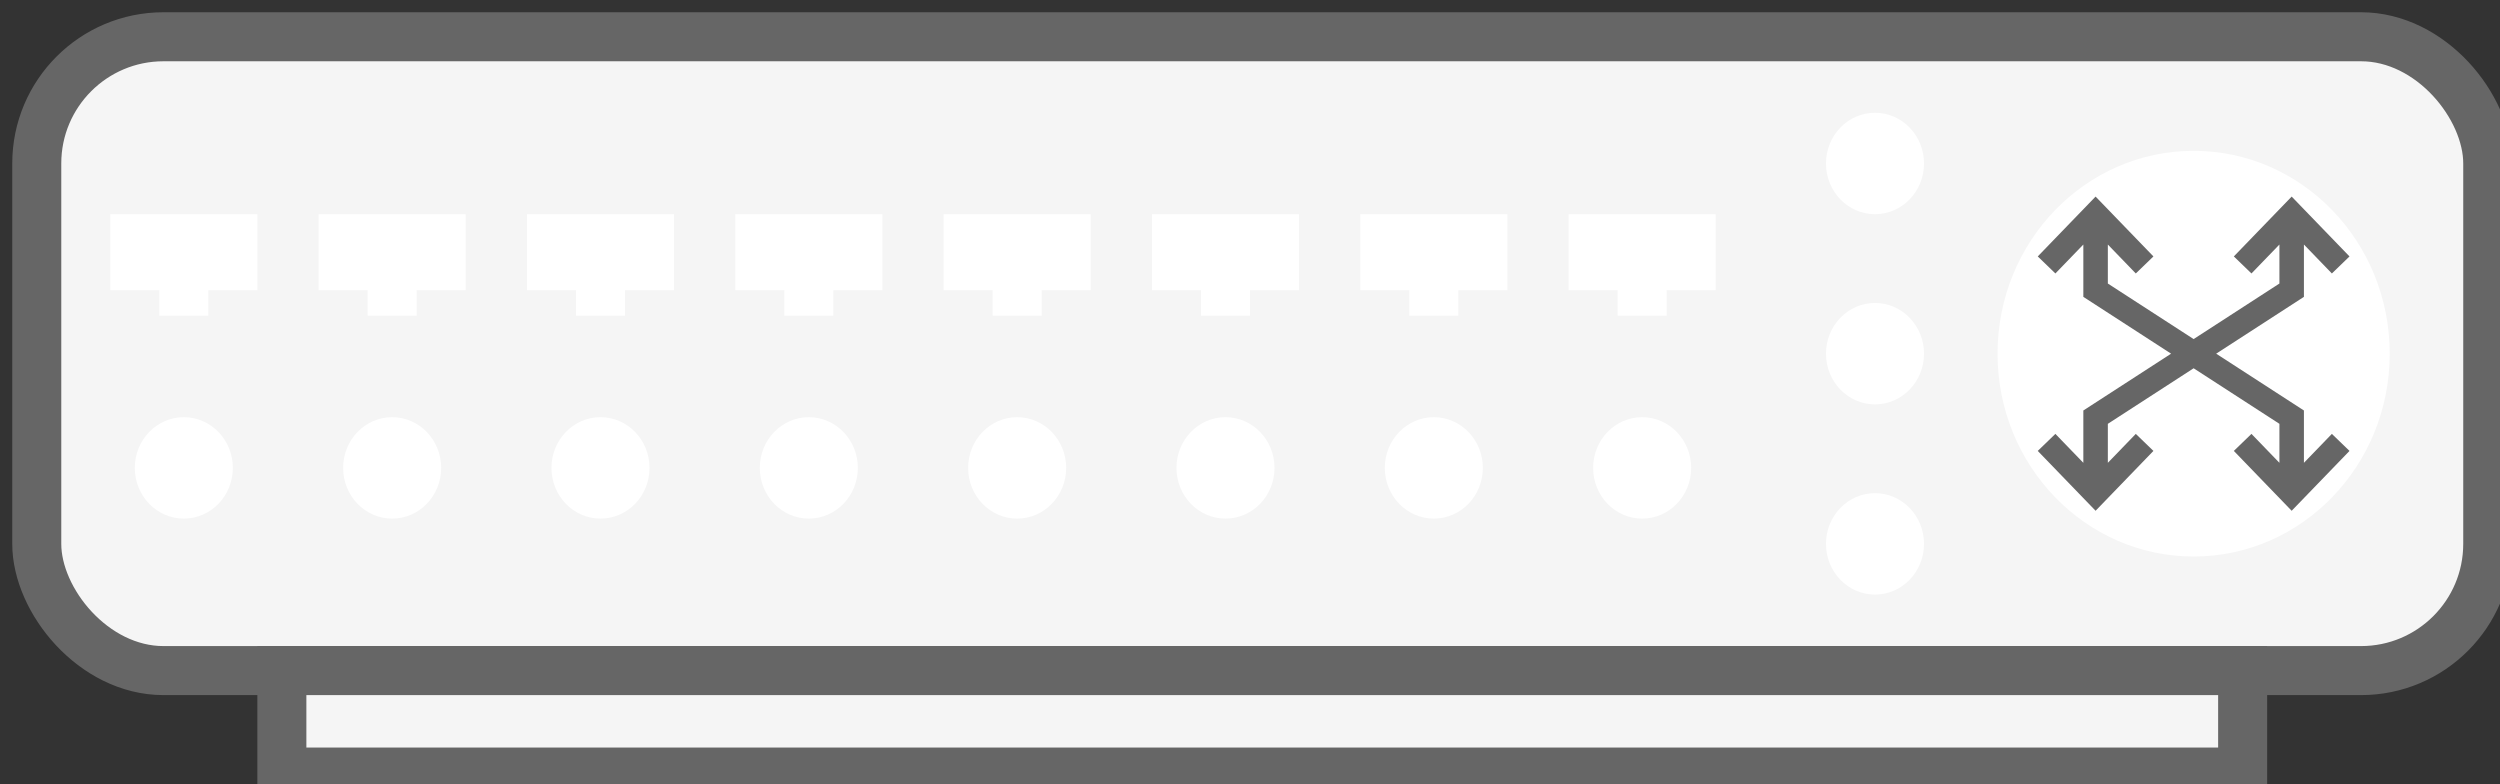<?xml version="1.0" encoding="UTF-8"?>
<!DOCTYPE svg PUBLIC "-//W3C//DTD SVG 1.1//EN" "http://www.w3.org/Graphics/SVG/1.1/DTD/svg11.dtd">
<svg xmlns="http://www.w3.org/2000/svg" xmlns:xlink="http://www.w3.org/1999/xlink" version="1.1" width="102px" height="32px" viewBox="-0.5 -0.5 102 32"><rect x="-0.5" y="-0.5" width="102" height="32" fill="#333333" stroke="none"/><defs/><g><g><rect x="1" y="1" width="100" height="25.86" rx="5.17" ry="5.17" fill="#f5f5f5" stroke="#666666" stroke-width="2" pointer-events="all"/><rect x="11" y="26.86" width="80" height="4.14" fill="#f5f5f5" stroke="#666666" stroke-width="2" pointer-events="all"/><ellipse cx="89" cy="13.93" rx="8" ry="8.276" fill="#ffffff" stroke="none" pointer-events="all"/><ellipse cx="76" cy="6.17" rx="2" ry="2.069" fill="#ffffff" stroke="none" pointer-events="all"/><ellipse cx="76" cy="21.69" rx="2" ry="2.069" fill="#ffffff" stroke="none" pointer-events="all"/><ellipse cx="76" cy="13.93" rx="2" ry="2.069" fill="#ffffff" stroke="none" pointer-events="all"/><ellipse cx="66.5" cy="18.59" rx="2" ry="2.069" fill="#ffffff" stroke="none" pointer-events="all"/><ellipse cx="58" cy="18.59" rx="2" ry="2.069" fill="#ffffff" stroke="none" pointer-events="all"/><ellipse cx="49.5" cy="18.59" rx="2" ry="2.069" fill="#ffffff" stroke="none" pointer-events="all"/><ellipse cx="41" cy="18.59" rx="2" ry="2.069" fill="#ffffff" stroke="none" pointer-events="all"/><ellipse cx="32.5" cy="18.59" rx="2" ry="2.069" fill="#ffffff" stroke="none" pointer-events="all"/><ellipse cx="24" cy="18.59" rx="2" ry="2.069" fill="#ffffff" stroke="none" pointer-events="all"/><ellipse cx="15.5" cy="18.59" rx="2" ry="2.069" fill="#ffffff" stroke="none" pointer-events="all"/><ellipse cx="7" cy="18.59" rx="2" ry="2.069" fill="#ffffff" stroke="none" pointer-events="all"/><path d="M 4 8.24 L 10 8.24 L 10 11.34 L 8 11.34 L 8 12.38 L 6 12.38 L 6 11.34 L 4 11.34 Z M 12.5 8.24 L 18.5 8.24 L 18.5 11.34 L 16.5 11.34 L 16.5 12.38 L 14.5 12.38 L 14.5 11.34 L 12.5 11.34 Z M 21 8.24 L 27 8.24 L 27 11.34 L 25 11.34 L 25 12.38 L 23 12.38 L 23 11.34 L 21 11.34 Z M 29.5 8.24 L 35.5 8.24 L 35.5 11.34 L 33.5 11.34 L 33.5 12.38 L 31.5 12.38 L 31.5 11.34 L 29.5 11.34 Z M 38 8.24 L 44 8.24 L 44 11.34 L 42 11.34 L 42 12.38 L 40 12.38 L 40 11.34 L 38 11.34 Z M 46.5 8.24 L 52.5 8.24 L 52.5 11.34 L 50.5 11.34 L 50.5 12.38 L 48.5 12.38 L 48.5 11.34 L 46.5 11.34 Z M 55 8.24 L 61 8.24 L 61 11.34 L 59 11.34 L 59 12.38 L 57 12.38 L 57 11.34 L 55 11.34 Z M 63.5 8.24 L 69.5 8.24 L 69.5 11.34 L 67.5 11.34 L 67.5 12.38 L 65.5 12.38 L 65.5 11.34 L 63.5 11.34 Z" fill="#ffffff" stroke="none" pointer-events="all"/><path d="M 83 10.31 L 85 8.24 L 87 10.31 M 83 17.55 L 85 19.62 L 87 17.55 M 91 10.31 L 93 8.24 L 95 10.31 M 91 17.55 L 93 19.62 L 95 17.55 M 93 19.62 L 93 16.52 L 85 11.34 L 85 8.24 M 85 19.62 L 85 16.52 L 93 11.34 L 93 8.24" fill="none" stroke="#666666" stroke-miterlimit="10" pointer-events="all"/></g></g></svg>